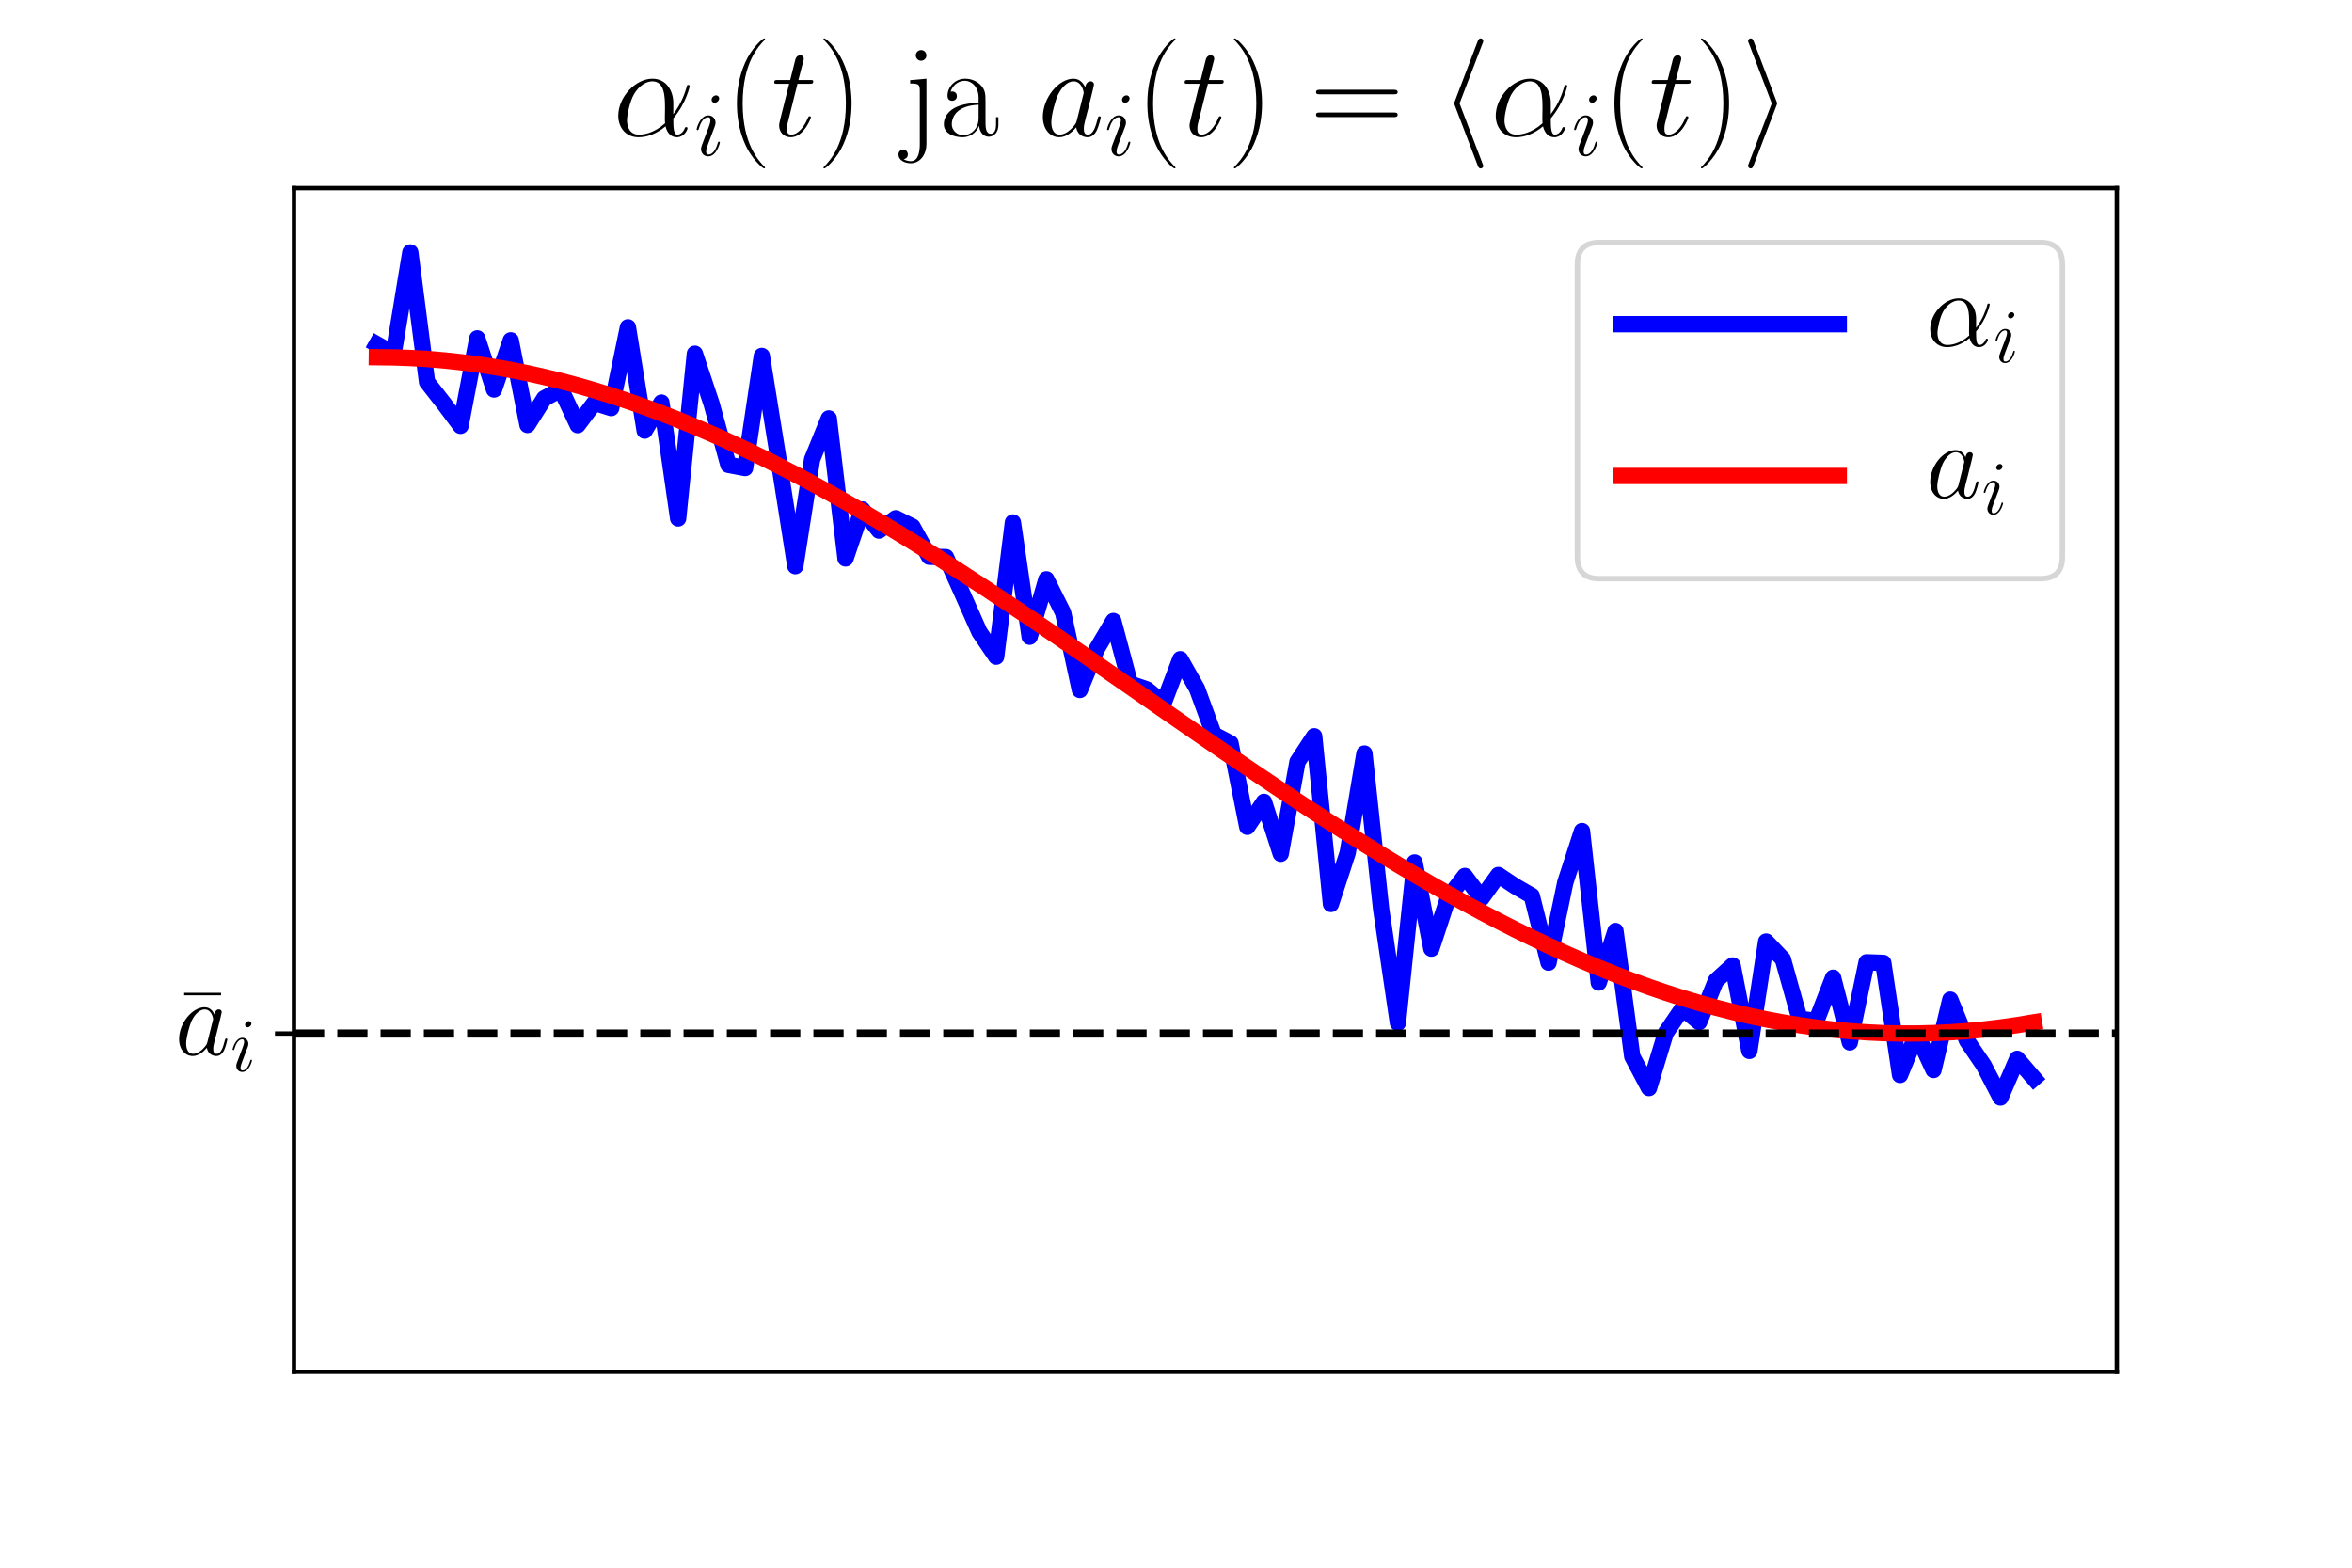 <?xml version="1.0" encoding="utf-8" standalone="no"?>
<!DOCTYPE svg PUBLIC "-//W3C//DTD SVG 1.1//EN"
  "http://www.w3.org/Graphics/SVG/1.1/DTD/svg11.dtd">
<!-- Created with matplotlib (http://matplotlib.org/) -->
<svg height="288pt" version="1.1" viewBox="0 0 432 288" width="432pt" xmlns="http://www.w3.org/2000/svg" xmlns:xlink="http://www.w3.org/1999/xlink">
 <defs>
  <style type="text/css">
*{stroke-linecap:butt;stroke-linejoin:round;}
  </style>
 </defs>
 <g id="figure_1">
  <g id="patch_1">
   <path d="M 0 288 
L 432 288 
L 432 0 
L 0 0 
z
" style="fill:#ffffff;"/>
  </g>
  <g id="axes_1">
   <g id="patch_2">
    <path d="M 54 252 
L 388.8 252 
L 388.8 34.56 
L 54 34.56 
z
" style="fill:#ffffff;"/>
   </g>
   <g id="matplotlib.axis_1"/>
   <g id="matplotlib.axis_2">
    <g id="ytick_1">
     <g id="line2d_1">
      <defs>
       <path d="M 0 0 
L -3.5 0 
" id="m7def0922ce" style="stroke:#000000;stroke-width:0.8;"/>
      </defs>
      <g>
       <use style="stroke:#000000;stroke-width:0.8;" x="54" xlink:href="#m7def0922ce" y="189.874"/>
      </g>
     </g>
     <g id="text_1">
      <!-- $\bar{a}_i$ -->
      <defs>
       <path d="M 39.906 55 
L 39.906 57.297 
L 5.906 57.297 
L 5.906 55 
z
" id="CMR17-22"/>
       <path d="M 30.094 11.859 
C 29.594 10.172 29.594 9.969 28.203 8.078 
C 26 5.281 21.594 1 16.906 1 
C 12.797 1 10.5 4.688 10.5 10.562 
C 10.5 16.062 13.594 27.234 15.5 31.422 
C 18.906 38.406 23.594 41.984 27.5 41.984 
C 34.094 41.984 35.406 33.812 35.406 33.016 
C 35.406 32.922 35.094 31.625 35 31.422 
z
M 36.5 37.406 
C 35.406 40 32.703 44 27.5 44 
C 16.203 44 4 29.422 4 14.656 
C 4 4.781 9.797 -1 16.594 -1 
C 22.094 -1 26.797 3.281 29.594 6.578 
C 30.594 0.688 35.297 -1 38.297 -1 
C 41.297 -1 43.703 0.797 45.5 4.375 
C 47.094 7.75 48.5 13.828 48.5 14.219 
C 48.5 14.719 48.094 15.125 47.5 15.125 
C 46.594 15.125 46.5 14.625 46.094 13.125 
C 44.594 7.266 42.703 1 38.594 1 
C 35.703 1 35.5 3.578 35.5 5.562 
C 35.5 7.859 35.797 8.953 36.703 12.828 
C 37.406 15.312 37.906 17.5 38.703 20.391 
C 42.406 35.312 43.297 38.891 43.297 39.5 
C 43.297 40.891 42.203 42 40.703 42 
C 37.5 42 36.703 38.5 36.5 37.312 
z
" id="CMMI12-97"/>
       <path d="M 28.297 14.266 
C 28.297 14.766 27.906 15.156 27.297 15.156 
C 26.406 15.156 26.297 14.859 25.797 13.156 
C 23.203 4.078 19.094 1 15.797 1 
C 14.594 1 13.203 1.297 13.203 4.281 
C 13.203 6.984 14.406 9.969 15.5 12.969 
L 22.5 31.516 
C 22.797 32.312 23.5 34.109 23.5 36.016 
C 23.5 40.203 20.5 44 15.594 44 
C 6.406 44 2.703 29.531 2.703 28.719 
C 2.703 28.328 3.094 27.828 3.797 27.828 
C 4.703 27.828 4.797 28.234 5.203 29.625 
C 7.594 38 11.406 41.984 15.297 41.984 
C 16.203 41.984 17.906 41.891 17.906 38.703 
C 17.906 36.109 16.594 32.812 15.797 30.625 
L 8.797 12.062 
C 8.203 10.469 7.594 8.875 7.594 7.078 
C 7.594 2.594 10.703 -1 15.5 -1 
C 24.703 -1 28.297 13.562 28.297 14.266 
z
M 27.5 62.688 
C 27.5 64.188 26.297 66 24.094 66 
C 21.797 66 19.203 63.797 19.203 61.188 
C 19.203 58.688 21.297 57.891 22.5 57.891 
C 25.203 57.891 27.5 60.484 27.5 62.688 
z
" id="CMMI12-105"/>
      </defs>
      <g transform="translate(32.099 196.793)scale(0.2 -0.2)">
       <use transform="translate(2.759 14.95)scale(0.996)" xlink:href="#CMR17-22"/>
       <use transform="translate(0 14.944)scale(0.996)" xlink:href="#CMMI12-97"/>
       <use transform="translate(51.208 0)scale(0.697)" xlink:href="#CMMI12-105"/>
      </g>
     </g>
    </g>
   </g>
   <g id="line2d_2">
    <path clip-path="url(#p5264c479ec)" d="M 69.218 63.239 
L 72.293 64.983 
L 75.367 46.383 
L 78.441 70.181 
L 81.516 74.109 
L 84.59 78.231 
L 87.664 62.165 
L 90.739 71.555 
L 93.813 62.519 
L 96.888 78.067 
L 99.962 73.189 
L 103.036 71.54 
L 106.111 78.1 
L 109.185 73.993 
L 112.26 74.965 
L 115.334 60.131 
L 118.408 79.111 
L 121.483 73.962 
L 124.557 95.239 
L 127.631 64.982 
L 130.706 74.211 
L 133.78 85.397 
L 136.855 85.98 
L 139.929 65.389 
L 143.003 84.473 
L 146.078 104.011 
L 149.152 84.421 
L 152.226 76.871 
L 155.301 102.592 
L 158.375 93.593 
L 161.45 97.474 
L 164.524 95.21 
L 167.598 96.74 
L 170.673 102.284 
L 173.747 102.35 
L 176.821 109.181 
L 179.896 116.108 
L 182.97 120.638 
L 186.045 95.983 
L 189.119 116.974 
L 192.193 106.426 
L 195.268 112.577 
L 198.342 126.757 
L 201.417 119.295 
L 204.491 114.085 
L 207.565 125.601 
L 210.64 126.654 
L 213.714 129.186 
L 216.788 121.105 
L 219.863 126.536 
L 222.937 134.939 
L 226.012 136.551 
L 229.086 151.891 
L 232.16 147.312 
L 235.235 156.843 
L 238.309 139.953 
L 241.383 135.261 
L 244.458 166.067 
L 247.532 156.671 
L 250.607 138.431 
L 253.681 167.048 
L 256.755 187.929 
L 259.83 158.439 
L 262.904 174.279 
L 265.979 164.95 
L 269.053 160.922 
L 272.127 165.02 
L 275.202 160.746 
L 278.276 162.797 
L 281.35 164.575 
L 284.425 176.849 
L 287.499 162.134 
L 290.574 152.669 
L 293.648 180.5 
L 296.722 171.038 
L 299.797 194.076 
L 302.871 199.885 
L 305.945 189.768 
L 309.02 185.253 
L 312.094 187.765 
L 315.169 180.156 
L 318.243 177.369 
L 321.317 193.065 
L 324.392 172.969 
L 327.466 176.202 
L 330.54 187.181 
L 333.615 187.54 
L 336.689 179.622 
L 339.764 191.503 
L 342.838 176.783 
L 345.912 176.893 
L 348.987 197.482 
L 352.061 189.945 
L 355.136 196.569 
L 358.21 183.646 
L 361.284 191.189 
L 364.359 195.714 
L 367.433 201.629 
L 370.507 194.516 
L 373.582 198.097 
" style="fill:none;stroke:#0000ff;stroke-linecap:square;stroke-width:3;"/>
   </g>
   <g id="line2d_3">
    <path clip-path="url(#p5264c479ec)" d="M 69.218 65.623 
L 72.293 65.659 
L 75.367 65.769 
L 78.441 65.952 
L 81.516 66.208 
L 84.59 66.537 
L 87.664 66.937 
L 90.739 67.409 
L 93.813 67.953 
L 96.888 68.567 
L 99.962 69.251 
L 103.036 70.004 
L 106.111 70.824 
L 109.185 71.712 
L 112.26 72.667 
L 115.334 73.686 
L 118.408 74.768 
L 121.483 75.914 
L 124.557 77.12 
L 127.631 78.386 
L 130.706 79.711 
L 133.78 81.092 
L 136.855 82.528 
L 139.929 84.017 
L 143.003 85.558 
L 146.078 87.149 
L 149.152 88.787 
L 152.226 90.472 
L 155.301 92.201 
L 158.375 93.971 
L 161.45 95.781 
L 164.524 97.629 
L 167.598 99.513 
L 170.673 101.429 
L 173.747 103.377 
L 176.821 105.354 
L 179.896 107.357 
L 182.97 109.384 
L 186.045 111.433 
L 189.119 113.5 
L 192.193 115.585 
L 195.268 117.684 
L 198.342 119.795 
L 201.417 121.916 
L 204.491 124.043 
L 207.565 126.174 
L 210.64 128.308 
L 213.714 130.441 
L 216.788 132.57 
L 219.863 134.694 
L 222.937 136.81 
L 226.012 138.915 
L 229.086 141.007 
L 232.16 143.083 
L 235.235 145.141 
L 238.309 147.179 
L 241.383 149.193 
L 244.458 151.183 
L 247.532 153.145 
L 250.607 155.077 
L 253.681 156.976 
L 256.755 158.841 
L 259.83 160.67 
L 262.904 162.459 
L 265.979 164.208 
L 269.053 165.914 
L 272.127 167.574 
L 275.202 169.188 
L 278.276 170.753 
L 281.35 172.267 
L 284.425 173.729 
L 287.499 175.136 
L 290.574 176.488 
L 293.648 177.782 
L 296.722 179.017 
L 299.797 180.191 
L 302.871 181.304 
L 305.945 182.354 
L 309.02 183.339 
L 312.094 184.258 
L 315.169 185.111 
L 318.243 185.897 
L 321.317 186.613 
L 324.392 187.261 
L 327.466 187.838 
L 330.54 188.344 
L 333.615 188.779 
L 336.689 189.142 
L 339.764 189.432 
L 342.838 189.65 
L 345.912 189.795 
L 348.987 189.866 
L 352.061 189.864 
L 355.136 189.789 
L 358.21 189.641 
L 361.284 189.42 
L 364.359 189.126 
L 367.433 188.76 
L 370.507 188.321 
L 373.582 187.812 
" style="fill:none;stroke:#ff0000;stroke-linecap:square;stroke-width:3;"/>
   </g>
   <g id="line2d_4">
    <path clip-path="url(#p5264c479ec)" d="M 54 189.874 
L 388.8 189.874 
" style="fill:none;stroke:#000000;stroke-dasharray:5.55,2.4;stroke-dashoffset:0;stroke-width:1.5;"/>
   </g>
   <g id="patch_3">
    <path d="M 54 252 
L 54 34.56 
" style="fill:none;stroke:#000000;stroke-linecap:square;stroke-linejoin:miter;stroke-width:0.8;"/>
   </g>
   <g id="patch_4">
    <path d="M 388.8 252 
L 388.8 34.56 
" style="fill:none;stroke:#000000;stroke-linecap:square;stroke-linejoin:miter;stroke-width:0.8;"/>
   </g>
   <g id="patch_5">
    <path d="M 54 252 
L 388.8 252 
" style="fill:none;stroke:#000000;stroke-linecap:square;stroke-linejoin:miter;stroke-width:0.8;"/>
   </g>
   <g id="patch_6">
    <path d="M 54 34.56 
L 388.8 34.56 
" style="fill:none;stroke:#000000;stroke-linecap:square;stroke-linejoin:miter;stroke-width:0.8;"/>
   </g>
   <g id="text_2">
    <!-- $\alpha_i(t)$ ja $a_i(t)=\langle\alpha_i(t) \rangle$ -->
    <defs>
     <path d="M 46.297 25.234 
C 46.297 34.906 40.797 44 30.203 44 
C 17.094 44 4 29.719 4 15.562 
C 4 6.875 9.406 -1 19.594 -1 
C 25.797 -1 33.203 1.391 40.297 7.375 
C 41.703 1.797 44.797 -1 49.094 -1 
C 54.5 -1 57.203 4.578 57.203 5.875 
C 57.203 6.781 56.5 6.781 56.203 6.781 
C 55.406 6.781 55.297 6.484 55 5.688 
C 54.094 3.188 51.797 1 49.406 1 
C 46.297 1 46.297 7.375 46.297 13.469 
C 56.5 25.641 58.906 38.203 58.906 38.297 
C 58.906 39.203 58.094 39.203 57.797 39.203 
C 56.906 39.203 56.797 38.906 56.406 37.109 
C 55.094 32.719 52.5 24.938 46.297 16.75 
z
M 40 9.766 
C 31.203 1.891 23.297 1 19.797 1 
C 12.703 1 10.703 7.281 10.703 11.969 
C 10.703 16.25 12.906 26.438 16 31.922 
C 20.094 38.906 25.703 41.984 30.203 41.984 
C 39.906 41.984 39.906 29.328 39.906 20.938 
C 39.906 18.453 39.797 15.859 39.797 13.359 
C 39.797 11.375 39.906 10.875 40 9.766 
z
" id="CMMI12-11"/>
     <path d="M 30.594 -24.406 
C 30.594 -24.312 30.594 -24.109 30.297 -23.812 
C 25.703 -19.109 13.406 -6.297 13.406 24.938 
C 13.406 56.172 25.5 68.875 30.406 73.891 
C 30.406 73.984 30.594 74.188 30.594 74.484 
C 30.594 74.797 30.297 75 29.906 75 
C 28.797 75 20.297 67.578 15.406 56.562 
C 10.406 45.453 9 34.656 9 25.047 
C 9 17.828 9.703 5.625 15.703 -7.297 
C 20.5 -17.703 28.703 -25 29.906 -25 
C 30.406 -25 30.594 -24.812 30.594 -24.406 
z
" id="CMR17-40"/>
     <path d="M 20.094 40.094 
L 29.297 40.094 
C 31.203 40.094 32.203 40.094 32.203 41.891 
C 32.203 43 31.594 43 29.594 43 
L 20.797 43 
L 24.5 57.25 
C 24.906 58.625 24.906 58.812 24.906 59.5 
C 24.906 61.094 23.594 62 22.297 62 
C 21.5 62 19.203 61.688 18.406 58.531 
L 14.5 43 
L 5.094 43 
C 3.094 43 2.203 43 2.203 41.094 
C 2.203 40.094 2.906 40.094 4.797 40.094 
L 13.703 40.094 
L 7.094 13.766 
C 6.297 10.266 6 9.266 6 7.969 
C 6 3.281 9.297 -1 14.906 -1 
C 25 -1 30.406 13.562 30.406 14.266 
C 30.406 14.859 30 15.156 29.406 15.156 
C 29.203 15.156 28.797 15.156 28.594 14.75 
C 28.5 14.656 28.406 14.562 27.703 12.969 
C 25.594 7.969 21 1 15.203 1 
C 12.203 1 12 3.484 12 5.688 
C 12 5.781 12 7.672 12.297 8.875 
z
" id="CMMI12-116"/>
     <path d="M 26.297 24.938 
C 26.297 32.141 25.594 44.359 19.594 57.266 
C 14.797 67.688 6.594 75 5.406 75 
C 5.094 75 4.703 74.891 4.703 74.391 
C 4.703 74.188 4.797 74.094 4.906 73.891 
C 9.703 68.875 21.906 56.172 21.906 25.047 
C 21.906 -6.188 9.797 -18.906 4.906 -23.906 
C 4.797 -24.109 4.703 -24.203 4.703 -24.406 
C 4.703 -24.906 5.094 -25 5.406 -25 
C 6.5 -25 15 -17.609 19.906 -6.594 
C 24.906 4.516 26.297 15.328 26.297 24.938 
z
" id="CMR17-41"/>
     <path d="M 18.203 61.891 
C 18.203 64.094 16.406 66 14.094 66 
C 11.906 66 10 64.188 10 61.891 
C 10 59.688 11.797 57.797 14.094 57.797 
C 16.297 57.797 18.203 59.594 18.203 61.891 
z
M 5.703 42.891 
L 5.703 40.297 
C 12.297 40.297 13.094 39.578 13.094 34.703 
L 13.094 -6.406 
C 13.094 -11.484 12.203 -19.406 6.297 -19.406 
C 5.594 -19.406 2.906 -19.312 0.703 -17.891 
C 1.406 -17.781 3.906 -17.078 3.906 -14.234 
C 3.906 -12.297 2.594 -10.578 0.297 -10.578 
C -1.906 -10.578 -3.297 -12.094 -3.297 -14.328 
C -3.297 -18.391 1.094 -21 6.203 -21 
C 13.094 -21 18.203 -14.641 18.203 -6 
L 18.203 44 
z
" id="CMR17-106"/>
     <path d="M 36 25.875 
C 36 32 36 35.547 31.797 39.594 
C 28.094 42.984 23.797 44 20.406 44 
C 12.5 44 6.797 37.625 6.797 30.891 
C 6.797 27.188 9.797 27 10.406 27 
C 11.703 27 14 27.797 14 30.594 
C 14 33.094 12.094 34.188 10.406 34.188 
C 10 34.188 9.5 34.094 9.203 34 
C 11.297 40.531 16.703 42.391 20.203 42.391 
C 25.203 42.391 30.703 37.828 30.703 29.297 
L 30.703 25.5 
C 24.797 25.297 17.703 24.5 12.094 21.453 
C 5.797 17.922 4 12.844 4 9 
C 4 1.203 13 -1 18.297 -1 
C 23.797 -1 28.906 2.109 31.094 7.891 
C 31.297 3.422 34.094 -0.609 38.5 -0.609 
C 40.594 -0.609 45.906 0.797 45.906 8.797 
L 45.906 14.469 
L 44.094 14.469 
L 44.094 8.703 
C 44.094 2.516 41.406 1.703 40.094 1.703 
C 36 1.703 36 6.969 36 11.438 
z
M 30.703 13.859 
C 30.703 5.047 24.5 0.594 19 0.594 
C 14 0.594 10.094 4.344 10.094 9 
C 10.094 12.047 11.406 17.406 17.203 20.656 
C 22 23.391 27.5 23.797 30.703 24 
z
" id="CMR17-97"/>
     <path d="M 64.297 32 
C 65.797 32 67.297 32 67.297 33.688 
C 67.297 35.5 65.594 35.5 63.906 35.5 
L 8 35.5 
C 6.297 35.5 4.594 35.5 4.594 33.688 
C 4.594 32 6.094 32 7.594 32 
z
M 63.906 14.484 
C 65.594 14.484 67.297 14.484 67.297 16.297 
C 67.297 18 65.797 18 64.297 18 
L 7.594 18 
C 6.094 18 4.594 18 4.594 16.297 
C 4.594 14.484 6.297 14.484 8 14.484 
z
" id="CMR17-61"/>
     <path d="M 32.797 71.203 
C 33.297 72.297 33.297 72.5 33.297 73 
C 33.297 74.094 32.406 75 31.297 75 
C 30.406 75 29.703 74.5 29 72.703 
L 11.5 26.797 
C 11.297 26.203 11 25.594 11 25 
C 11 24.688 11 24.5 11.5 23.297 
L 29 -22.609 
C 29.406 -23.703 29.906 -25 31.297 -25 
C 32.406 -25 33.297 -24.109 33.297 -23 
C 33.297 -22.703 33.297 -22.5 32.797 -21.406 
L 15.094 25 
z
" id="CMSY10-104"/>
     <path d="M 27.297 23.297 
C 27.797 24.5 27.797 24.688 27.797 25 
C 27.797 25.297 27.797 25.5 27.297 26.703 
L 9.797 72.703 
C 9.203 74.391 8.594 75 7.5 75 
C 6.406 75 5.5 74.094 5.5 73 
C 5.5 72.703 5.5 72.5 6 71.391 
L 23.703 25 
L 6 -21.203 
C 5.5 -22.312 5.5 -22.5 5.5 -23 
C 5.5 -24.109 6.406 -25 7.5 -25 
C 8.797 -25 9.203 -24 9.594 -23 
z
" id="CMSY10-105"/>
    </defs>
    <g transform="translate(112.603 28.56)scale(0.24 -0.24)">
     <use transform="translate(0 14.944)scale(0.996)" xlink:href="#CMMI12-11"/>
     <use transform="translate(62.047 0)scale(0.697)" xlink:href="#CMMI12-105"/>
     <use transform="translate(85.84 14.944)scale(0.996)" xlink:href="#CMR17-40"/>
     <use transform="translate(121.121 14.944)scale(0.996)" xlink:href="#CMMI12-116"/>
     <use transform="translate(156.347 14.944)scale(0.996)" xlink:href="#CMR17-41"/>
     <use transform="translate(221.704 14.944)scale(0.996)" xlink:href="#CMR17-106"/>
     <use transform="translate(249.177 14.944)scale(0.996)" xlink:href="#CMR17-97"/>
     <use transform="translate(324.944 14.944)scale(0.996)" xlink:href="#CMMI12-97"/>
     <use transform="translate(376.151 0)scale(0.697)" xlink:href="#CMMI12-105"/>
     <use transform="translate(399.944 14.944)scale(0.996)" xlink:href="#CMR17-40"/>
     <use transform="translate(435.225 14.944)scale(0.996)" xlink:href="#CMMI12-116"/>
     <use transform="translate(470.452 14.944)scale(0.996)" xlink:href="#CMR17-41"/>
     <use transform="translate(533.406 14.944)scale(0.996)" xlink:href="#CMR17-61"/>
     <use transform="translate(632.795 14.944)scale(0.996)" xlink:href="#CMSY10-104"/>
     <use transform="translate(671.539 14.944)scale(0.996)" xlink:href="#CMMI12-11"/>
     <use transform="translate(733.586 0)scale(0.697)" xlink:href="#CMMI12-105"/>
     <use transform="translate(757.379 14.944)scale(0.996)" xlink:href="#CMR17-40"/>
     <use transform="translate(792.659 14.944)scale(0.996)" xlink:href="#CMMI12-116"/>
     <use transform="translate(827.886 14.944)scale(0.996)" xlink:href="#CMR17-41"/>
     <use transform="translate(863.166 14.944)scale(0.996)" xlink:href="#CMSY10-105"/>
    </g>
   </g>
   <g id="legend_1">
    <g id="patch_7">
     <path d="M 293.732 106.311 
L 374.8 106.311 
Q 378.8 106.311 378.8 102.311 
L 378.8 48.56 
Q 378.8 44.56 374.8 44.56 
L 293.732 44.56 
Q 289.732 44.56 289.732 48.56 
L 289.732 102.311 
Q 289.732 106.311 293.732 106.311 
z
" style="fill:#ffffff;opacity:0.8;stroke:#cccccc;stroke-linejoin:miter;"/>
    </g>
    <g id="line2d_5">
     <path d="M 297.732 59.56 
L 337.732 59.56 
" style="fill:none;stroke:#0000ff;stroke-linecap:square;stroke-width:3;"/>
    </g>
    <g id="line2d_6"/>
    <g id="text_3">
     <!-- $\alpha_i$ -->
     <g transform="translate(353.732 66.56)scale(0.2 -0.2)">
      <use transform="translate(0 14.944)scale(0.996)" xlink:href="#CMMI12-11"/>
      <use transform="translate(62.047 0)scale(0.697)" xlink:href="#CMMI12-105"/>
     </g>
    </g>
    <g id="line2d_7">
     <path d="M 297.732 87.436 
L 337.732 87.436 
" style="fill:none;stroke:#ff0000;stroke-linecap:square;stroke-width:3;"/>
    </g>
    <g id="line2d_8"/>
    <g id="text_4">
     <!-- $a_i$ -->
     <g transform="translate(353.732 94.436)scale(0.2 -0.2)">
      <use transform="translate(0 14.944)scale(0.996)" xlink:href="#CMMI12-97"/>
      <use transform="translate(51.208 0)scale(0.697)" xlink:href="#CMMI12-105"/>
     </g>
    </g>
   </g>
  </g>
 </g>
 <defs>
  <clipPath id="p5264c479ec">
   <rect height="217.44" width="334.8" x="54" y="34.56"/>
  </clipPath>
 </defs>
</svg>

